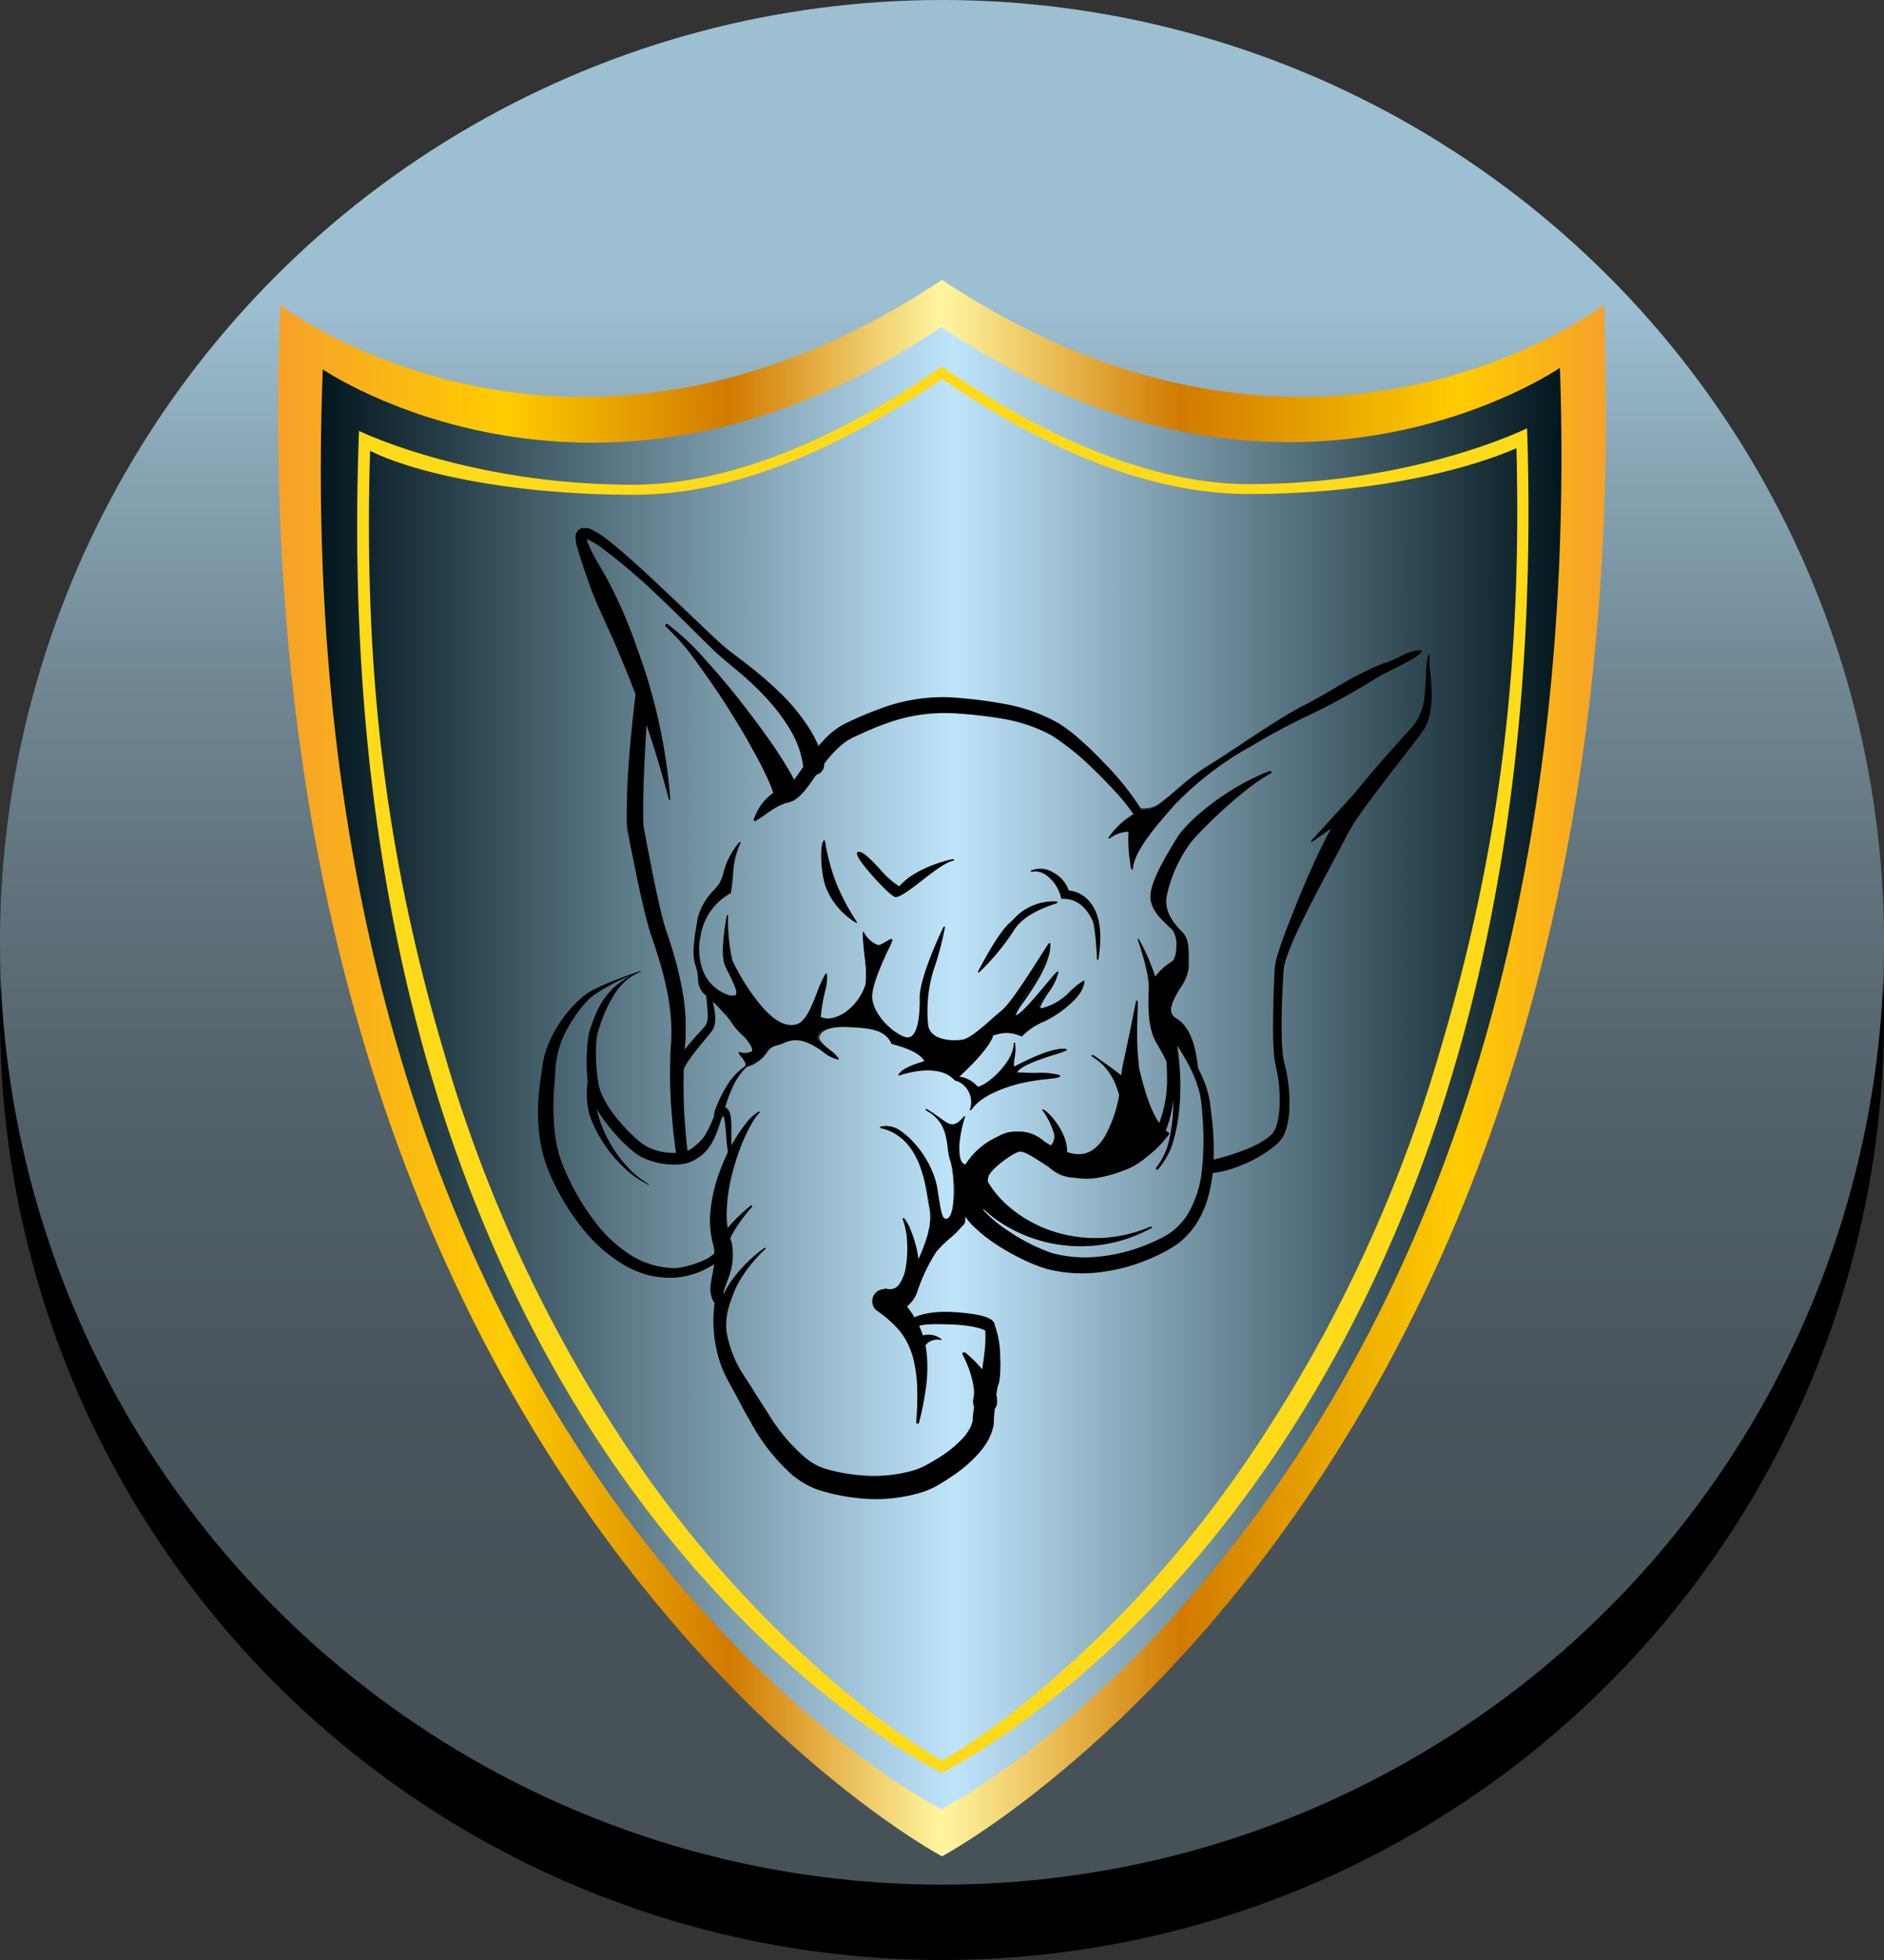 <svg xmlns="http://www.w3.org/2000/svg" xmlns:xlink="http://www.w3.org/1999/xlink" viewBox="0 0 250 260"><rect x="0" y="0" width="250" height="260" fill="#333333" stroke="none"/><defs><linearGradient id="Sfumatura_senza_nome_163" x1="125" y1="220.39" x2="125" y2="40.28" gradientUnits="userSpaceOnUse"><stop offset="0.01" stop-color="#465258"/><stop offset="0.2" stop-color="#49555c"/><stop offset="0.38" stop-color="#505f67"/><stop offset="0.55" stop-color="#5e7079"/><stop offset="0.72" stop-color="#708793"/><stop offset="0.88" stop-color="#88a5b4"/><stop offset="1" stop-color="#9dbfd2"/></linearGradient><linearGradient id="Sfumatura_senza_nome_90" x1="36.9" y1="141.69" x2="213.1" y2="141.69" gradientUnits="userSpaceOnUse"><stop offset="0" stop-color="#f6a12a"/><stop offset="0.17" stop-color="#fc0"/><stop offset="0.34" stop-color="#d17a00"/><stop offset="0.5" stop-color="#fff6a0"/><stop offset="0.68" stop-color="#d17a00"/><stop offset="0.89" stop-color="#fc0"/><stop offset="1" stop-color="#f6a12a"/></linearGradient><linearGradient id="Sfumatura_senza_nome_143" x1="42.57" y1="141.67" x2="207.2" y2="141.67" gradientUnits="userSpaceOnUse"><stop offset="0" stop-color="#02161d"/><stop offset="0.51" stop-color="#bfe5fb"/><stop offset="1" stop-color="#02161d"/></linearGradient></defs><title>miglior-difensore</title><g id="Livello_2" data-name="Livello 2"><g id="miglior_difensore" data-name="miglior difensore"><circle cx="125" cy="135" r="125"/><circle cx="125" cy="125" r="125" style="fill:url(#Sfumatura_senza_nome_163)"/><path d="M212.81,40.45S174.51,70,125,37.12C75.49,70,37.19,40.45,37.19,40.45,31,196.39,125,246.25,125,246.25S219,196.39,212.81,40.45Z" style="fill:url(#Sfumatura_senza_nome_90)"/><path d="M207,48.79s-36.85,25.47-82.08-5.44C79.69,74.26,42.83,49,42.83,49c-5.65,146.54,82.09,191,82.09,191S211.91,195.54,207,48.79Z" style="fill:url(#Sfumatura_senza_nome_143)"/><path d="M125,50.26c13,8.8,26.74,15.27,40.74,15.27,17.41,0,29.93-3.61,35.49-6.08.77,30.56-2.65,54.83-10.19,80.08a190.59,190.59,0,0,1-26.66,55.77,152.15,152.15,0,0,1-27.5,29.85A94.73,94.73,0,0,1,125,233.57a93.93,93.93,0,0,1-11.8-8.3,150.88,150.88,0,0,1-27.56-29.72A188.17,188.17,0,0,1,59,139.88c-7.5-25.24-10.82-49.51-9.89-80.09,5.08,2.62,17.78,5.84,34.94,5.84,14.05,0,27.83-6.5,41-15.37m0-1.68C110,59,96,64.3,84,64.3c-21.75,0-36.36-7.14-36.36-7.14-5.29,138.94,77.33,178,77.33,178s82.26-39.19,77.67-178.35c0,0-14.91,7.41-36.93,7.41-11.91,0-25.9-5.34-40.74-15.62Z" style="fill:#ffda19"/><path d="M126.38,114.09c.84-.18-4.69.77-7.06,3.61-1.27-.35-4.3-4.59-5.36-4.59s3.93,5.51,4.85,5.79S124.4,114.51,126.38,114.09Z"/><path d="M118.89,119l-.12,0c-.83-.26-5.18-5-5.06-5.79A.22.22,0,0,1,114,113c.59,0,1.65,1.11,2.77,2.29a10.74,10.74,0,0,0,2.56,2.28c2.06-2.41,6.44-3.51,7.13-3.6h.09a.09.09,0,0,1,.06.1c0,.07-.06.08-.16.11h0c-1,.21-2.74,1.56-4.27,2.75S119.42,119,118.89,119ZM114,113.2s0,0-.05,0c-.1.65,4,5.3,4.93,5.58.4.11,1.81-1,3.18-2a31.4,31.4,0,0,1,3.24-2.31c-1.59.47-4.35,1.49-5.86,3.29a.09.09,0,0,1-.1,0,9.57,9.57,0,0,1-2.71-2.35C115.54,114.34,114.47,113.2,114,113.2Z"/><path d="M109.32,111.54a27.61,27.61,0,0,0,1.51,5.62,29.69,29.69,0,0,0,2.74,5.14,9.52,9.52,0,0,1-4-4.72C108.94,115.69,108.8,112.25,109.32,111.54Z"/><path d="M113.57,122.4h0a9.59,9.59,0,0,1-4-4.78c-.66-1.89-.82-5.38-.27-6.13a.09.09,0,0,1,.1,0,.09.09,0,0,1,.07.08,27.7,27.7,0,0,0,1.5,5.59,29.62,29.62,0,0,0,2.72,5.12.1.1,0,0,1-.07.16Zm-4.29-10.54a12.31,12.31,0,0,0,.42,5.69,10,10,0,0,0,3.54,4.47,37.31,37.31,0,0,1-2.49-4.82A26.68,26.68,0,0,1,109.27,111.86Z"/><path d="M125.27,123s-3.21,6.56-3.16,9.3-.33,5.95-2.12,5.33-4.57-3.31-4.38-5.72,2.68-6.89,2.68-7.22-1.39.9-1.91.72a3.59,3.59,0,0,1-1.86-1.7c0,2,.69,5.8.36,6.93a7.32,7.32,0,0,1-3.21,4.06c-1.7.85-2.45.49-2.93.3.21-2.68,1.06-4.73.82-5.72-1.18,1.84-2,6.32-4,6.79s-3.78-1.42-4.81-2.64a28.84,28.84,0,0,1-3.73-5.9,23.21,23.21,0,0,1-.57-6c.09-.42-1,4.81-.24,6.51s2.08,3.78,1.27,4.11-3.49-1-4.29-3.11a8.3,8.3,0,0,1-.38-5,7.94,7.94,0,0,1,4.06-5.66c.42-2.27.24-4.67,1.32-6.61-2,2.17-2,4.58-2.69,5.52s-2.5,2.5-2.83,4.58-.85,4.53-.28,6.14.09,3,1.23,3.87a25.66,25.66,0,0,1,2.78,2.74,29.58,29.58,0,0,0,2,2.5c.57.42,1.89,2.08,1.32,2.41a2.37,2.37,0,0,1-1.7.09c.28.57,1.13,1.18.9,1.84,3.12-1.09,2.36-2.41,3.92-2.83s2.08-1,3.82-.57,3.45,2.36,4.48,2.41c-.33-.76-2.78-2.08-2.6-2.93s1.18-1.56,4-1.42,4.86.33,5.76,2.27c1.23.28,4,1.13,4.39,2.45a9.23,9.23,0,0,1,4.06,2.41c1.18-1,4.63-4.34,5-5.95a5.11,5.11,0,0,1,3.82.14,8.43,8.43,0,0,1,2.94-2c2.22-1,5.3-3.45,5.31-5.31-2,1.23-2.45,2.77-5.57,3.61-1.53.41,2-3.52,2-4.84-.82.77-4.59,5.78-5.59,5.83s4.66-5.83,4.5-9.59c-1,1.49-4.83,7.8-6.2,8.88s-4,3.82-5.33,4-4.2.14-4.63-1.94a18.83,18.83,0,0,1,.71-7.41A38.51,38.51,0,0,0,125.27,123Z"/><path d="M126.83,143.35l-.06,0c-.89-.81-2.59-2.19-4-2.38a.1.1,0,0,1-.08-.07c-.47-1.46-3.93-2.3-4.32-2.39a.09.09,0,0,1-.06-.05c-.85-1.84-2.71-2.06-5.68-2.21-2.34-.12-3.69.35-3.91,1.34-.1.44.71,1.11,1.42,1.69a4.56,4.56,0,0,1,1.17,1.18.09.09,0,0,1,0,.09.1.1,0,0,1-.08,0,4.73,4.73,0,0,1-2-1,8.93,8.93,0,0,0-2.53-1.39,3.64,3.64,0,0,0-2.68.2c-.31.12-.67.25-1.09.36a1.88,1.88,0,0,0-1.15.9A4.8,4.8,0,0,1,99,141.55a.09.09,0,0,1-.1,0,.1.1,0,0,1,0-.1c.14-.4-.18-.8-.49-1.19a3.46,3.46,0,0,1-.4-.58.1.1,0,0,1,0-.1.1.1,0,0,1,.09,0l.09,0a2.14,2.14,0,0,0,1.54-.1.18.18,0,0,0,.09-.17c0-.52-.93-1.72-1.42-2.08A9.82,9.82,0,0,1,97,135.55a10.28,10.28,0,0,0-.67-.87l-.4-.42a19.57,19.57,0,0,0-2.38-2.3,2.81,2.81,0,0,1-.92-2.21,7.35,7.35,0,0,0-.34-1.7c-.51-1.44-.16-3.56.16-5.44l.12-.75a8.06,8.06,0,0,1,2.19-3.81c.27-.31.5-.58.66-.81a5.57,5.57,0,0,0,.56-1.41,10.09,10.09,0,0,1,2.14-4.12.1.1,0,0,1,.15.11,10.86,10.86,0,0,0-1,4.36c-.07.73-.15,1.49-.28,2.22a.1.1,0,0,1,0,.07,7.82,7.82,0,0,0-4,5.56v0a8.32,8.32,0,0,0,.37,4.95,5.51,5.51,0,0,0,2.87,2.84,2,2,0,0,0,1.3.22.28.28,0,0,0,.16-.16c.17-.44-.38-1.54-.9-2.6-.2-.4-.41-.82-.58-1.22-.61-1.38-.05-5,.22-6.5a.57.57,0,0,1,0-.07c0-.1.09-.11.12-.1s.08.06.07.12h0v0a23.18,23.18,0,0,0,.57,5.91,28.66,28.66,0,0,0,3.71,5.87c1.13,1.33,2.85,3.06,4.72,2.61,1.27-.3,2.08-2.39,2.79-4.23a15.44,15.44,0,0,1,1.14-2.52.1.1,0,0,1,.1,0,.09.09,0,0,1,.08.07,6.51,6.51,0,0,1-.28,2.4,24.57,24.57,0,0,0-.54,3.28c.48.19,1.19.47,2.78-.32a7.18,7.18,0,0,0,3.16-4,15.07,15.07,0,0,0-.14-3.86c-.11-1.09-.23-2.22-.23-3a.09.09,0,0,1,.09-.09h0a.1.1,0,0,1,.09.08,3.53,3.53,0,0,0,1.79,1.63c.25.09.79-.24,1.19-.48s.59-.35.71-.28a.14.14,0,0,1,.07.13,6.21,6.21,0,0,1-.52,1.21c-.71,1.51-2,4.31-2.16,6-.18,2.3,2.49,5,4.31,5.62a.94.94,0,0,0,.91-.1c1-.73,1.11-3.54,1.08-5.14,0-2.73,3-9.07,3.17-9.34a.1.1,0,0,1,.1-.05.1.1,0,0,1,.08.09,38.36,38.36,0,0,1-1.52,5.7,18.77,18.77,0,0,0-.7,7.36c.43,2.13,3.57,2,4.52,1.86s2.62-1.6,4-2.8c.49-.44,1-.85,1.32-1.14,1.11-.88,3.92-5.3,5.43-7.68l.76-1.18a.09.09,0,0,1,.11,0,.09.09,0,0,1,.07.09c.1,2.39-2.07,5.56-3.51,7.66a8,8,0,0,0-1.11,1.84h0c.65,0,2.74-2.53,4.12-4.19.64-.77,1.15-1.38,1.41-1.62a.1.1,0,0,1,.16.07,7.67,7.67,0,0,1-1.38,2.78c-.51.8-1.14,1.79-1,2,0,0,.09,0,.25,0A7.81,7.81,0,0,0,142,131.5a10.63,10.63,0,0,1,1.78-1.41.1.1,0,0,1,.1,0,.1.1,0,0,1,0,.08c0,1.1-1,2.26-1.85,3a14.58,14.58,0,0,1-3.51,2.36,8.29,8.29,0,0,0-2.9,1.95.09.09,0,0,1-.11,0,4.36,4.36,0,0,0-3.22-.25l-.49.11c-.41,1.64-3.71,4.83-5,5.93Zm-4-2.59a9.42,9.42,0,0,1,4,2.36c1.23-1.09,4.55-4.31,4.86-5.84a.09.09,0,0,1,.08-.07l.53-.11a4.51,4.51,0,0,1,3.28.23,8.66,8.66,0,0,1,2.92-1.94c2.13-1,5-3.26,5.24-5a11,11,0,0,0-1.6,1.29,8,8,0,0,1-3.84,2.23c-.08,0-.34.09-.45-.07s.22-1,1-2.19a11.34,11.34,0,0,0,1.3-2.4c-.28.31-.71.82-1.19,1.39-1.93,2.31-3.58,4.22-4.26,4.25a.22.22,0,0,1-.19-.09c-.12-.22.23-.76,1.12-2,1.36-2,3.38-4.93,3.48-7.22l-.58.91c-1.51,2.38-4.33,6.82-5.47,7.73-.36.29-.82.7-1.31,1.14-1.37,1.22-3.07,2.74-4.07,2.85s-4.26.28-4.73-2a19,19,0,0,1,.71-7.46c.45-1.35,1.19-3.87,1.43-5-.76,1.63-2.93,6.48-2.89,8.71,0,1.64-.09,4.52-1.16,5.3a1.13,1.13,0,0,1-1.09.13c-1.88-.64-4.63-3.43-4.44-5.82.14-1.73,1.42-4.45,2.18-6.08.22-.47.43-.92.49-1.08a4,4,0,0,0-.48.26c-.48.29-1,.62-1.35.5a3.83,3.83,0,0,1-1.72-1.4c0,.77.12,1.72.22,2.64a14.7,14.7,0,0,1,.13,3.93,7.39,7.39,0,0,1-3.26,4.12c-1.68.84-2.48.52-3,.32l-.05,0a.1.1,0,0,1-.06-.1,24.51,24.51,0,0,1,.55-3.37,9.18,9.18,0,0,0,.31-2.06,18.73,18.73,0,0,0-1,2.26c-.73,1.88-1.56,4-2.92,4.34-2,.46-3.75-1.3-4.91-2.67A29,29,0,0,1,97,127.57a21,21,0,0,1-.59-4.76c-.26,1.71-.5,4.16,0,5.2.17.39.38.81.58,1.21.57,1.15,1.1,2.23.91,2.75a.46.46,0,0,1-.27.27,2.09,2.09,0,0,1-1.45-.22,5.71,5.71,0,0,1-3-2.95,8.49,8.49,0,0,1-.38-5.06v0a8,8,0,0,1,4.06-5.67c.13-.71.2-1.45.27-2.16a13.46,13.46,0,0,1,.72-3.73,10.7,10.7,0,0,0-1.61,3.46,5.64,5.64,0,0,1-.59,1.46c-.17.24-.4.51-.67.82a7.91,7.91,0,0,0-2.14,3.72l-.12.75c-.31,1.85-.66,3.95-.16,5.34a7.65,7.65,0,0,1,.34,1.74,2.63,2.63,0,0,0,.85,2.08,19.73,19.73,0,0,1,2.41,2.33l.39.42a10.45,10.45,0,0,1,.69.89,10,10,0,0,0,1.33,1.6c.45.34,1.53,1.6,1.5,2.25a.38.38,0,0,1-.18.32,2.2,2.2,0,0,1-1.56.14c.08.12.18.24.28.37a1.8,1.8,0,0,1,.56,1.19,4.53,4.53,0,0,0,2.51-1.81,2.05,2.05,0,0,1,1.25-1c.42-.11.77-.25,1.08-.36a3.86,3.86,0,0,1,2.8-.21,9.06,9.06,0,0,1,2.59,1.41,6.16,6.16,0,0,0,1.68,1,6.9,6.9,0,0,0-1-.94c-.79-.65-1.6-1.32-1.48-1.88.25-1.11,1.64-1.61,4.11-1.49,3,.15,4.91.38,5.82,2.28C119.19,138.49,122.3,139.3,122.84,140.77Z"/><path d="M119.32,142.55s5.14-1.94,7.5.71c-.66-2.69-2.83-2.83-3.26-2.69S120,141.43,119.32,142.55Z"/><path d="M126.83,143.35a.09.09,0,0,1-.07,0c-2.29-2.56-7.35-.7-7.4-.68a.1.1,0,0,1-.12-.14c.57-1,3-1.65,4-1.93l.32-.09a2.45,2.45,0,0,1,1.67.32,3.59,3.59,0,0,1,1.7,2.44.09.09,0,0,1,0,.11Zm-3.72-1.57a5.13,5.13,0,0,1,3.53,1.15,3.29,3.29,0,0,0-1.51-2,2.35,2.35,0,0,0-1.52-.31l-.33.09c-.83.23-2.92.8-3.69,1.61A12.31,12.31,0,0,1,123.11,141.78Z"/><path d="M141.37,139.25c.8.11-6.14,1.56-6.56,3.11,1.94.14,5.19,0,5.66.33s-2.83.33-5.33,1-5.14,1.75-6.37,3.49a3.07,3.07,0,0,0-1.94-3.92c.57-.94,2.22.33,2.83,1,1.46-.14,5-3.52,4.91-5.83.24.71-.38,3.24-.1,3.19S139.24,139,141.37,139.25Z"/><path d="M128.76,147.27h0a.09.09,0,0,1-.05-.11,3,3,0,0,0-1.88-3.81.09.09,0,0,1-.05-.06.1.1,0,0,1,0-.08.75.75,0,0,1,.59-.38,3.84,3.84,0,0,1,2.36,1.32c1.39-.2,4.83-3.42,4.78-5.73a.1.1,0,0,1,.08-.1.09.09,0,0,1,.11.06,6.24,6.24,0,0,1-.07,2,6.61,6.61,0,0,0-.09,1.1l.6-.29c1.37-.68,4.57-2.28,6.28-2.05.09,0,.14.05.15.11s-.1.18-1.38.58c-1.67.52-4.74,1.48-5.2,2.43.69,0,1.54.06,2.36.07a10.69,10.69,0,0,1,3.23.27.16.16,0,0,1,.08.17c0,.17-.36.22-1.7.38a27.59,27.59,0,0,0-3.74.61c-3.17.84-5.3,2-6.32,3.46A.1.1,0,0,1,128.76,147.27ZM127,143.22a3.09,3.09,0,0,1,2,3.57c1.13-1.34,3.2-2.41,6.16-3.19a27.84,27.84,0,0,1,3.77-.62,11.06,11.06,0,0,0,1.49-.22,13.93,13.93,0,0,0-3.08-.21c-.87,0-1.78,0-2.5-.08a.1.1,0,0,1-.07,0,.09.09,0,0,1,0-.08c.3-1.09,3.47-2.08,5.37-2.67.41-.13.81-.25,1.05-.34H141c-1.71,0-4.56,1.42-5.83,2.06a4.81,4.81,0,0,1-.7.32.13.13,0,0,1-.12,0c-.11-.11-.08-.42,0-1.29,0-.31.08-.66.11-1-.7,2.18-3.49,4.83-4.84,5a.09.09,0,0,1-.08,0c-.54-.58-1.59-1.36-2.24-1.29A.55.55,0,0,0,127,143.22Zm14.4-3.87h0Z"/><path d="M150.85,133c.23-1.11-.28,6.37.24,8.54s1.75,7.55,4.06,8.87a14.57,14.57,0,0,1-9.06,5.71,8.4,8.4,0,0,1-5.66-.76c-1.46-.66-4.11-2.88-5.1-2.64s-4.06,2.45-4.2,3.49a3.12,3.12,0,0,0,.33,2.22c.33.52.47,1.7-.38,1.84s-3.35.85-3.87-.71a4.41,4.41,0,0,1,1.09-5c1.65-1.51,4.15-4.77,6.8-4.29s4.2,1.84,5.57,2.31,3.87,1.7,6-1.75,2-7.6,2.41-9.49S150.62,134.1,150.85,133Z"/><path d="M129,160.62a1.78,1.78,0,0,1-1.91-1.05,4.53,4.53,0,0,1,1.11-5.06c.31-.28.64-.62,1-1,1.64-1.66,3.67-3.72,5.88-3.33a12.82,12.82,0,0,1,4.06,1.58,10.46,10.46,0,0,0,1.52.74l.31.11c1.45.53,3.64,1.32,5.62-1.82a17.23,17.23,0,0,0,2.13-7.57,18.38,18.38,0,0,1,.26-1.89c.31-1.39,1-4.63,1.41-6.77l.33-1.63h0c0-.09,0-.2.14-.19s.13,0,.09,1.86a40.36,40.36,0,0,0,.19,6.87l0,.18c.53,2.2,1.76,7.36,4,8.63a.1.1,0,0,1,0,.06.1.1,0,0,1,0,.08,14.63,14.63,0,0,1-9.13,5.75,8.49,8.49,0,0,1-5.7-.75,17,17,0,0,1-2-1.16c-1.17-.76-2.51-1.63-3.09-1.48-1,.24-4,2.46-4.13,3.41a3,3,0,0,0,.32,2.15,1.79,1.79,0,0,1,.17,1.52.79.79,0,0,1-.62.47l-.34.06A9,9,0,0,1,129,160.62Zm5.53-10.28c-1.91,0-3.72,1.83-5.19,3.32-.36.36-.7.71-1,1a4.35,4.35,0,0,0-1.06,4.86c.43,1.3,2.37.92,3.42.71l.35-.07a.59.59,0,0,0,.47-.36,1.63,1.63,0,0,0-.16-1.34,3.23,3.23,0,0,1-.34-2.28c.15-1.08,3.28-3.34,4.27-3.57.68-.15,2,.69,3.24,1.51a16.77,16.77,0,0,0,1.92,1.14,8.33,8.33,0,0,0,5.61.75,14.43,14.43,0,0,0,8.94-5.59c-2.23-1.39-3.45-6.5-4-8.7l0-.18a40.18,40.18,0,0,1-.2-6.92c0-.36,0-.71,0-1l-.21,1c-.44,2.14-1.1,5.38-1.41,6.77a18.4,18.4,0,0,0-.26,1.87,17.37,17.37,0,0,1-2.16,7.65c-2.06,3.27-4.43,2.41-5.85,1.89l-.3-.11a10.55,10.55,0,0,1-1.55-.75,12.69,12.69,0,0,0-4-1.56A3,3,0,0,0,134.56,150.34Z"/><path d="M145,140.1c-.86-.53,4,2.55,4.44,3.45A4.24,4.24,0,0,1,149,147C148.4,144.34,147.78,141.84,145,140.1Z"/><path d="M149,147.13h0a.09.09,0,0,1-.07-.07c-.46-2.17-1-4.61-3.25-6.38l-.55-.38-.25-.17h0c-.09-.07-.07-.09,0-.14s.11,0,.23,0a8.34,8.34,0,0,1,.72.5c1.24.85,3.43,2.37,3.75,3a4.3,4.3,0,0,1-.44,3.6A.1.1,0,0,1,149,147.13Zm-2.23-5.68A10.89,10.89,0,0,1,149,146.8a4.2,4.2,0,0,0,.29-3.21A11.35,11.35,0,0,0,146.73,141.45Z"/><path d="M138.39,147.22c.85.38,3.63,3.59,3,6.23a10.73,10.73,0,0,1-2.31-1.09,1.93,1.93,0,0,0,.71-2.41A9.37,9.37,0,0,0,138.39,147.22Z"/><path d="M141.41,153.55h0a10.68,10.68,0,0,1-2.34-1.1.1.1,0,0,1,0-.08.1.1,0,0,1,0-.08,1.82,1.82,0,0,0,.66-2.29,9.37,9.37,0,0,0-1.4-2.71.1.1,0,0,1,0-.12.1.1,0,0,1,.11,0c.82.37,3.72,3.58,3.07,6.34a.1.1,0,0,1,0,.06Zm-2.14-1.19a10.53,10.53,0,0,0,2.06,1c.44-2.23-1.51-4.81-2.55-5.72a10.19,10.19,0,0,1,1.11,2.32A2.05,2.05,0,0,1,139.28,152.36Z"/><path d="M128,148.12a16.56,16.56,0,0,0-.76,3.78c0,1.42,0,2.5,1.09,2.69a42.07,42.07,0,0,1-.28,4.2,18.79,18.79,0,0,1-.07,3.37c-.18.61-5.26,4.08-5.26,4.08s1.18-3.92.71-6.09-.8-9.34-6.56-10.67c3-.9,6.84,4.63,7.36,7.69s.61,5.14,1.65,4.44.9-6,.28-7.74.09-4.91-3.26-6.7C125.74,148.83,126.07,150.29,128,148.12Z"/><path d="M122.67,166.34l-.06,0a.1.1,0,0,1,0-.1s1.17-3.92.71-6c-.06-.28-.12-.65-.19-1.08-.47-2.93-1.35-8.38-6.3-9.52a.1.1,0,0,1,0-.18,3.21,3.21,0,0,1,2.63.53,12.69,12.69,0,0,1,4.85,7.24c.09.51.16,1,.23,1.43.25,1.6.44,2.86.86,3a.44.44,0,0,0,.42-.1c1-.66.88-5.84.25-7.63a8.21,8.21,0,0,1-.31-1.63c-.19-1.52-.43-3.38-2.34-4.68l-.56-.34a.1.1,0,0,1,.09-.17,6.37,6.37,0,0,1,.59.36c.48.3.87.59,1.21.83,1.37,1,1.84,1.33,3.18-.22a.1.1,0,0,1,.12,0,.1.1,0,0,1,0,.11,16.56,16.56,0,0,0-.75,3.75c0,1.46.07,2.43,1,2.6a.1.1,0,0,1,.08.08,40.76,40.76,0,0,1-.28,4.22,18.2,18.2,0,0,1-.07,3.39c-.19.62-4.78,3.78-5.3,4.13Zm-5.43-16.84c4.72,1.37,5.61,6.88,6,9.57.07.42.13.79.19,1.07.41,1.87-.38,5-.64,5.88,2-1.39,4.88-3.47,5-3.88a18.87,18.87,0,0,0,.07-3.34s.35-3.34.29-4.13c-1.09-.25-1.09-1.53-1.09-2.77a14.6,14.6,0,0,1,.64-3.4c-1.26,1.3-1.88.85-3.15-.06h0a7,7,0,0,1,1.33,3.83,8.09,8.09,0,0,0,.3,1.59c.6,1.69.78,7.1-.32,7.85a.62.62,0,0,1-.6.12c-.51-.22-.69-1.4-1-3.19-.07-.44-.14-.92-.23-1.43a12.46,12.46,0,0,0-4.77-7.1A3.3,3.3,0,0,0,117.25,149.5Z"/><path d="M140,119.66c1.06,0-3.87.8-5.62,3.73a30.52,30.52,0,0,1-4.58,5.52s2.45-4.86,4.11-6.37S136.65,119.71,140,119.66Z"/><path d="M129.85,129l-.06,0a.1.1,0,0,1,0-.12c.1-.2,2.48-4.89,4.13-6.4l.48-.45a7.2,7.2,0,0,1,5.67-2.46h0c.11,0,.23,0,.24.1s0,.13-.54.3c-1.09.38-4,1.4-5.24,3.47a30.87,30.87,0,0,1-4.59,5.54Zm9.9-9.24a6.92,6.92,0,0,0-5.25,2.4l-.48.45c-1.3,1.19-3.13,4.52-3.81,5.82a29.21,29.21,0,0,0,4.14-5.09c1.27-2.13,4.23-3.16,5.34-3.55Z"/><path d="M145.66,127.26s-.19-4.29-.61-5.19-1.6-3.07-4.15-2.93c-.09-1.27-2-4.06-4-3.54,2.36-1,4.77,1.56,4.86,2.64C143.11,118.29,146.93,119.66,145.66,127.26Z"/><path d="M145.66,127.35h0a.1.1,0,0,1-.09-.09s-.19-4.29-.6-5.15c-.89-1.89-2.22-2.88-3.84-2.88h-.23a.1.1,0,0,1-.1-.09,5,5,0,0,0-1.92-3,2.35,2.35,0,0,0-2-.48.1.1,0,0,1-.06-.18,3.24,3.24,0,0,1,3,.3,4.27,4.27,0,0,1,2,2.34,4.11,4.11,0,0,1,2.81,1.54c1.31,1.61,1.69,4.16,1.12,7.58A.1.1,0,0,1,145.66,127.35ZM141.12,119c1.24,0,2.86.55,4,3a19.68,19.68,0,0,1,.57,4.26c.34-2.86-.08-5.08-1.21-6.47a3.86,3.86,0,0,0-2.75-1.48.1.1,0,0,1-.09-.09,3.9,3.9,0,0,0-1.89-2.28,3.33,3.33,0,0,0-2-.5A3,3,0,0,1,139,116a5.21,5.21,0,0,1,2,3Z"/><path d="M168.54,102.3a.09.09,0,0,0-.12,0c-5.76,2.22-10.88,6.63-12.22,8.82l0,0c-1.43,2.33-3.59,5.86-3.54,7.86,0,1.72,1.53,3.08,2.51,4l.44.42a3.55,3.55,0,0,1,.47,2.33,3.11,3.11,0,0,1-.41,1.68l-.38.28a7.47,7.47,0,0,0-2,1.86,26.24,26.24,0,0,0-2.19-5,.1.1,0,0,0-.12,0,.1.1,0,0,0,0,.12s1.55,4.35,1.46,6.48c-.08,1.93-.22,5.17,1.05,7.27.36.6.69,1.19,1,1.76a8.55,8.55,0,0,0,2,2.85s-.61-4.44-.1-4.74c0,0,2.44,4.86,2.46,4.84.27-.17.24-.43.15-1.23v0c-.19-1.77-.59-5.44-2.92-6.82-1.37-.81-.4-2.44.53-4a6.33,6.33,0,0,0,1.13-2.64c0-.31,0-.62,0-.91,0-1.55.06-2.89-.79-3.82l-.11-.11c-1-1.06-2.44-2.66-2-4.8a17.9,17.9,0,0,1,3.33-7.23c1.61-1.93,7.21-7.3,10.4-8.94A.1.1,0,0,0,168.54,102.3ZM158.39,143l.09-.07S158.42,143,158.39,143Z"/><path d="M150.19,115.22a19.76,19.76,0,0,1-.33-5,4.59,4.59,0,0,0-2.69.94,9.94,9.94,0,0,1,3.59-3.26c-.61-1.09,1.27,0,2.88-1.09s4.2-3.73,6.75-5.24,9-6.09,12.18-7.69,8.12-4.81,10.76-5.71,3.35-1.79,5.19-1.89c-.19.8-4.29,2.5-6.14,3.63a86.7,86.7,0,0,1-8.73,4.81c-1.6.57-6.7,3.54-9.06,4.86a43.77,43.77,0,0,0-8.83,7C153.78,108.9,150.33,112.67,150.19,115.22Z"/><path d="M150.19,115.32a.1.1,0,0,1-.09-.08,20.27,20.27,0,0,1-.35-4.91,4.33,4.33,0,0,0-2.51.9.1.1,0,0,1-.13,0,.1.1,0,0,1,0-.13,10.55,10.55,0,0,1,3.53-3.25.44.44,0,0,1,0-.42c.11-.18.39-.18.82-.19a3.89,3.89,0,0,0,2.19-.51,26.39,26.39,0,0,0,2.42-1.93,33.11,33.11,0,0,1,4.33-3.31c.94-.56,2.39-1.52,4.07-2.63,2.86-1.9,6.09-4,8.12-5.06,1.23-.61,2.68-1.45,4.21-2.33a46.93,46.93,0,0,1,6.56-3.39,19.76,19.76,0,0,0,2.47-1,6.53,6.53,0,0,1,2.74-.85h0a.1.1,0,0,1,.09.12c-.13.57-1.87,1.44-3.7,2.37-.95.48-1.84.93-2.48,1.32a87.06,87.06,0,0,1-8.75,4.82,80.63,80.63,0,0,0-7.48,4l-1.57.89a43.5,43.5,0,0,0-8.8,7l-.36.41c-2,2.29-5.06,5.76-5.19,8.13a.1.1,0,0,1-.09.09Zm-.33-5.19a.1.1,0,0,1,.07,0,.09.09,0,0,1,0,.08,17,17,0,0,0,.23,4.37c.54-2.38,3.28-5.51,5.15-7.63l.36-.41a43.77,43.77,0,0,1,8.85-7.05l1.57-.89a80.78,80.78,0,0,1,7.51-4,86.76,86.76,0,0,0,8.71-4.81c.64-.4,1.54-.85,2.49-1.33a14.72,14.72,0,0,0,3.54-2.12,6.49,6.49,0,0,0-2.51.82,20,20,0,0,1-2.5,1.05,46.86,46.86,0,0,0-6.53,3.37c-1.54.88-3,1.72-4.22,2.34-2,1-5.25,3.15-8.1,5-1.68,1.12-3.13,2.08-4.07,2.64a33,33,0,0,0-4.31,3.29,26.32,26.32,0,0,1-2.44,1.94,4.1,4.1,0,0,1-2.29.54c-.31,0-.6,0-.65.09s0,.11.1.33a.1.1,0,0,1-.05.14,9,9,0,0,0-3.12,2.69,6.8,6.8,0,0,1,2.18-.57Z"/><path d="M100,108.79a7,7,0,0,1,2.29-3.38,5.23,5.23,0,0,1,1-.59,5.12,5.12,0,0,1,.55-.21,2.24,2.24,0,0,0,.43-.13,3.24,3.24,0,0,0,1-.91c1.47-1.89,2.74-4.29,4.82-6.16a8.24,8.24,0,0,1,.83-.67,6.23,6.23,0,0,1,.92-.58c.33-.19.63-.33.91-.46l.88-.41c1.18-.53,2.4-1,3.65-1.46a23.71,23.71,0,0,1,7.86-1.35c1.36,0,2.64.15,3.93.28s2.58.32,3.87.56a22.7,22.7,0,0,1,7.53,2.62,21.51,21.51,0,0,1,3.16,2.45c1,.87,1.89,1.78,2.79,2.72a36.15,36.15,0,0,1,4.93,6.09.62.62,0,0,1-1.05.66l0,0a23.78,23.78,0,0,0-2.34-2.88c-.85-.93-1.73-1.84-2.64-2.72a34.92,34.92,0,0,0-5.76-4.7,20.86,20.86,0,0,0-6.94-2.28c-1.23-.21-2.48-.36-3.73-.48s-2.52-.22-3.73-.21a22.32,22.32,0,0,0-7.19,1.25c-1.17.39-2.32.87-3.47,1.39l-.86.39a8.62,8.62,0,0,0-.8.4,4.37,4.37,0,0,0-.7.44,6.3,6.3,0,0,0-.67.53,16.5,16.5,0,0,0-2.38,2.71c-.74,1-1.42,2.08-2.28,3.15a7.88,7.88,0,0,1-.76.8l-.22.2-.28.19-.28.18-.37.14a3.25,3.25,0,0,1-.49.14c-.12,0-.23.08-.36.11a6.6,6.6,0,0,0-.72.32c-1,.5-1.94,1.31-3.11,2a.1.1,0,0,1-.15-.12Z"/><path d="M100.78,147.63a4.31,4.31,0,0,0-.72.9,11.07,11.07,0,0,0-.58,1,22.31,22.31,0,0,0-1,2.12,31.23,31.23,0,0,0-1.41,4.42,22.3,22.3,0,0,0-.63,4.49,10.36,10.36,0,0,0,.62,4.19.9.9,0,0,1,.06.2v0a9.26,9.26,0,0,1,.1,2.18,8.85,8.85,0,0,1-.45,2.1c-.21.65-.47,1.23-.62,1.72a2.51,2.51,0,0,0-.11,1.39l.07.37v0a17,17,0,0,0,1.46,7.71,14.44,14.44,0,0,0,.92,1.71l1.13,1.74c.75,1.19,1.48,2.36,2.23,3.5a24.52,24.52,0,0,0,5,6,9.33,9.33,0,0,0,1.52,1,8.22,8.22,0,0,0,.8.35c.27.09.53.18.87.26a22.55,22.55,0,0,0,3.84.69,19.07,19.07,0,0,0,7.58-.69,9.22,9.22,0,0,0,1.62-.73q.87-.49,1.69-1a15.56,15.56,0,0,0,2.92-2.39,6.43,6.43,0,0,0,1-1.37,4.07,4.07,0,0,0,.3-.72,1.73,1.73,0,0,0,.09-.36l0-.18,0-.25c.19-1.4.34-2.75.69-4.25a6.29,6.29,0,0,1,.19-.64c0-.07,0-.12.08-.21l.06-.12v0l0,0c.07-.25.14-.58.19-.9.11-.65.21-1.31.29-2a18.63,18.63,0,0,0,.14-3.92v-.05a.63.63,0,0,1,1.21-.31,12.38,12.38,0,0,1,.79,4.36,20.54,20.54,0,0,1,0,2.18c0,.37-.06.73-.13,1.15a2.26,2.26,0,0,1-.12.45l-.06.15h0v0c0,.08-.05.22-.08.37-.19,1.23-.33,2.64-.45,4l0,.27,0,.33a4,4,0,0,1-.14.66,6.88,6.88,0,0,1-.45,1.22,9.26,9.26,0,0,1-1.36,2,17.73,17.73,0,0,1-3.43,3q-.91.62-1.84,1.18a10.83,10.83,0,0,1-2.16,1,20.87,20.87,0,0,1-8.9.8,25.57,25.57,0,0,1-4.34-.86,10.54,10.54,0,0,1-1.12-.37,11.14,11.14,0,0,1-1.1-.52,12.22,12.22,0,0,1-1.95-1.32,25.71,25.71,0,0,1-5.42-6.88c-.72-1.22-1.37-2.46-2-3.66l-1-1.82a16.56,16.56,0,0,1-.93-2,17.59,17.59,0,0,1-.88-8.63l.07.38a3.38,3.38,0,0,1-.65-2.33,17.34,17.34,0,0,1,.33-2A12.53,12.53,0,0,0,94.8,167a10.42,10.42,0,0,0-.08-1.64l.06.24a12.34,12.34,0,0,1-.48-5.19,21,21,0,0,1,1.14-4.84,25.49,25.49,0,0,1,2.07-4.42,19.66,19.66,0,0,1,1.37-2,6.84,6.84,0,0,1,1.77-1.69.11.11,0,0,1,.13.17Z"/><path d="M128.1,179.43a15.73,15.73,0,0,1,2.46,2.51,11.68,11.68,0,0,1,1,1.54,6.69,6.69,0,0,1,.74,1.95l0,.25a1.6,1.6,0,0,1-3.14.61,1.63,1.63,0,0,1,0-.74,3.79,3.79,0,0,0,.06-1.31,9.51,9.51,0,0,0-.29-1.52,14.74,14.74,0,0,0-1.21-3.05h0a.19.19,0,0,1,.28-.24Z"/><path d="M101.48,165.51a18.43,18.43,0,0,0-2.06,1.69,18.77,18.77,0,0,0-1.83,2,12.73,12.73,0,0,0-1.49,2.31,7.18,7.18,0,0,0-.77,2.79h0c-.29,2.65,1.66,5.65,1.57,5.24-.55-2.65-1-4.32.3-7.59a11.71,11.71,0,0,1,1.08-2.28,19.52,19.52,0,0,1,3.29-4,.09.09,0,0,0,0-.12A.09.09,0,0,0,101.48,165.51Z"/><path d="M99.78,160.11A23.1,23.1,0,0,0,97.59,163a10.69,10.69,0,0,0-.82,1.56,3.47,3.47,0,0,0-.34,1.49.76.76,0,1,1-1.51,0v0a4.77,4.77,0,0,1,.79-2,11.73,11.73,0,0,1,1.17-1.53,23.65,23.65,0,0,1,2.72-2.58.13.13,0,0,1,.18.19Z"/><path d="M120,161.63a5.74,5.74,0,0,1,.84,1.51,16.65,16.65,0,0,1,1.17,5,7.45,7.45,0,0,1-.63,3.8,4.25,4.25,0,0,1-1.64,1.75,5.09,5.09,0,0,1-2.33.65h0l1.18-3a17.5,17.5,0,0,1,3,3.79,11.75,11.75,0,0,1,1.4,4.64,19.57,19.57,0,0,1-.16,4.59,38.47,38.47,0,0,1-.89,4.38.19.19,0,0,1-.37-.06h0a37.71,37.71,0,0,0,.14-4.38,18.1,18.1,0,0,0-.56-4.2,9.46,9.46,0,0,0-1.75-3.53,14.72,14.72,0,0,0-3-2.67,1.6,1.6,0,0,1,.63-2.86l.55-.11h0a1.5,1.5,0,0,0,1.62-.4,5.24,5.24,0,0,0,1-2.5,14.36,14.36,0,0,0,.17-3.14,9.32,9.32,0,0,0-.58-3.12v0a.14.14,0,0,1,.23-.15Z"/><path d="M124.87,177.76a2.19,2.19,0,0,0-1.4.15,1.69,1.69,0,0,0-.5.36c-.13.13-.22.32-.15.34a.81.81,0,1,1-1.43-.78,1.87,1.87,0,0,1,1-.66,2.78,2.78,0,0,1,.95-.12,2.7,2.7,0,0,1,1.59.6.06.06,0,0,1,0,.08A.06.06,0,0,1,124.87,177.76Z"/><path d="M189.69,87.07a15.93,15.93,0,0,0,.14,2.48c.08.84.15,1.69.15,2.55a11.79,11.79,0,0,1-.24,2.62,6.24,6.24,0,0,1-1.14,2.54c-2,2.66-4.11,5.3-6.12,8-1,1.32-2,2.67-2.85,4s-1.57,2.87-2.36,4.33c-1.56,2.95-3.16,5.89-4.61,8.89a41.16,41.16,0,0,0-1.95,4.57,7.28,7.28,0,0,0-.42,2.32l-.13,2.5c-.07,1.67-.11,3.34-.08,5,0,.83,0,1.66.11,2.48,0,.41.07.81.14,1.2a5.72,5.72,0,0,0,.12.56l.16.63a20.67,20.67,0,0,1,.49,5.16,11.55,11.55,0,0,1-.36,2.64,5.51,5.51,0,0,1-.55,1.33,4,4,0,0,1-1,1.1,16.37,16.37,0,0,1-4.54,2.63,14.49,14.49,0,0,1-4.65,1.11c-.45,0-.23-1.66.22-1.69,0,0,5.56-1.16,8.08-3.15,1.14-.75,1.38-2.45,1.49-4a19.46,19.46,0,0,0-.36-4.84l-.14-.59c0-.23-.1-.46-.13-.67-.07-.44-.1-.87-.14-1.3-.06-.86-.08-1.7-.09-2.55q0-2.54.07-5.06l.1-2.52a11.18,11.18,0,0,1,.11-1.31,10.31,10.31,0,0,1,.3-1.32c.51-1.65,1.11-3.22,1.73-4.8,1.23-3.15,2.53-6.26,4-9.3.75-1.53,1.49-3,2.43-4.53s2-2.78,3.11-4.1c2.15-2.61,4.39-5.12,6.66-7.59A7.32,7.32,0,0,0,189.05,92c.09-.81.14-1.65.18-2.48a13.19,13.19,0,0,1,.27-2.54.1.1,0,0,1,.19,0Z"/><path d="M174,111.52l5.89-6.43a1,1,0,0,1,1.55,1.42,1.11,1.11,0,0,1-.17.15l-7.14,5a.09.09,0,0,1-.12-.14Z"/><path d="M88.57,82.78a32.13,32.13,0,0,1,5,4.7Q95.86,90,98,92.7c1.41,1.79,2.79,3.61,4.11,5.49.66.94,1.3,1.9,1.92,2.89.3.51.62,1,.9,1.53.14.27.3.52.43.82l.4.91a1.66,1.66,0,0,1-3,1.34l-.06-.16-.05-.17-.21-.67c-.07-.23-.19-.48-.29-.72-.19-.48-.44-1-.67-1.47-.48-1-1-2-1.54-2.94-1.08-2-2.23-3.88-3.43-5.78S94,90,92.69,88.19a31.62,31.62,0,0,0-4.35-5.08h0a.2.2,0,0,1,.25-.31Z"/><path d="M106.58,101.69a12.25,12.25,0,0,0-1.44-4.39,23.38,23.38,0,0,0-2.82-4,37.73,37.73,0,0,0-3.54-3.53c-1.26-1.12-2.59-2.13-3.89-3.33-2.46-2.38-4.82-4.8-7.29-7.13a81.06,81.06,0,0,0-7.68-6.58,10.11,10.11,0,0,0-2-1.2.73.73,0,0,0-.21-.06l-.09,0h0s.07,0,.14-.08.07-.11.07-.09a3.12,3.12,0,0,0,.25.92,18.53,18.53,0,0,0,1.12,2.2l1.27,2.21A61.94,61.94,0,0,1,84.54,86a73.63,73.63,0,0,1,4.4,20,.1.1,0,0,1-.2,0,137.07,137.07,0,0,0-6.52-19.15c-1.25-3.12-2.85-6.09-4-9.3-.57-1.62-1.12-3.21-1.63-4.95a4.2,4.2,0,0,1-.2-1.57,1.2,1.2,0,0,1,.32-.67,1.05,1.05,0,0,1,.71-.31h.31l.22,0a1.83,1.83,0,0,1,.4.13,11,11,0,0,1,2.3,1.45c2.72,2.14,5.17,4.49,7.66,6.82s4.93,4.71,7.41,7c1.23,1.07,2.66,2.06,4,3.14a48.2,48.2,0,0,1,3.9,3.42,25.34,25.34,0,0,1,3.4,4.06,15.93,15.93,0,0,1,2.31,5h0a1.39,1.39,0,1,1-2.7.7A1.51,1.51,0,0,1,106.58,101.69Z"/><path d="M86,92.22c-.25,5.28-.68,10.61-.65,15.8,0,.32,0,.64,0,.95a7.88,7.88,0,0,0,.09.87l.36,1.94.76,3.9c.53,2.58,1.06,5.2,1.79,7.65a53.16,53.16,0,0,1,2.15,7.78,31.17,31.17,0,0,1,.48,4.08c0,.69,0,1.38,0,2.07s-.08,1.38-.13,2c-.16,2.6-.18,5.24-.08,7.86.05,1.31.3,4.21.45,5.5s-1.31,1.54-1.53.19-.5-4.26-.6-5.6a68.7,68.7,0,0,1-.1-8.06c.5-5.22-.87-10.2-2.64-15.22-.8-2.63-1.35-5.23-1.9-7.84l-.79-3.91-.38-2a9.87,9.87,0,0,1-.11-1.11c0-.36,0-.7,0-1,0-2.73.13-5.39.35-8s.48-5.31.82-7.95a.83.83,0,0,1,1.65.14Z"/><path d="M94.22,131.5a16.89,16.89,0,0,1,.67,3.1,3.68,3.68,0,0,1-.21,1.79,4,4,0,0,1-.51.75l-.5.61c-.66.8-1.31,1.58-1.91,2.39a12,12,0,0,0-.8,1.23,3.24,3.24,0,0,0-.45,1.18h0a.64.64,0,0,1-1.28-.09h0a4.36,4.36,0,0,1,.6-1.72,10.64,10.64,0,0,1,.91-1.36c.64-.86,1.35-1.63,2.05-2.4l.51-.57a3.83,3.83,0,0,0,.4-.51,2.78,2.78,0,0,0,.21-1.26,29.57,29.57,0,0,0-.27-3,.29.29,0,0,1,.57-.11Z"/><path d="M99.23,141.4a8.3,8.3,0,0,0-2.09,3A15.75,15.75,0,0,0,96,147.89v0a.67.67,0,0,1-.79.54c-.37-.07-.51-.07-.45-.44,0,0,0-.32,0-.35a17.24,17.24,0,0,1,1.67-3.59,8.69,8.69,0,0,1,2.66-2.77.06.06,0,0,1,.08,0A.06.06,0,0,1,99.23,141.4Z"/><path d="M127.94,162.16c-.35.83-2.9,2.76-3.7,3.8a23.51,23.51,0,0,0-2.45,5,4.34,4.34,0,0,1-2.12,2.69,1.4,1.4,0,0,1-1.32-.42,13.77,13.77,0,0,1,1.37-1.6c.14,0,3.26-6,3.68-8.68.94-1.32,2.45-.28,2.45-.28Z"/><path d="M119.34,173.8a1.65,1.65,0,0,1-1.08-.51.1.1,0,0,1,0-.12,7.94,7.94,0,0,1,1.4-1.63c.27-.31,3.22-6.06,3.63-8.62a.09.09,0,0,1,0,0,1.84,1.84,0,0,1,2.55-.33l2.06-.49a.1.1,0,0,1,.09,0,.09.09,0,0,1,0,.1,10,10,0,0,1-2,2.12,17.36,17.36,0,0,0-1.72,1.7,23.38,23.38,0,0,0-2.44,5,4.37,4.37,0,0,1-2.18,2.75A1.07,1.07,0,0,1,119.34,173.8Zm-.88-.58a1.26,1.26,0,0,0,1.16.34,4.25,4.25,0,0,0,2.06-2.63,23.63,23.63,0,0,1,2.47-5,17.16,17.16,0,0,1,1.74-1.73,14.26,14.26,0,0,0,1.85-1.87l-1.89.45a.1.1,0,0,1-.08,0c-.06,0-1.43-1-2.31.24a35.08,35.08,0,0,1-3.75,8.73h0A13.14,13.14,0,0,0,118.46,173.22Z"/><path d="M120.83,175.21c1.06-.87,3.4-1.2,5.71-1.06s5.29.54,5.33,1.53-.52,1.63-.66,1.16-2.08-1.11-4.39-1.2-4.93-.17-5.19.4C121.42,177.05,120.83,175.21,120.83,175.21Z"/><path d="M131.37,177.09c-.07,0-.19,0-.25-.23-.14-.47-1.82-1-4.3-1.14-1.69-.07-4.85-.2-5.1.35,0,.14-.09.35-.26.36h0c-.29,0-.57-.75-.71-1.2a.09.09,0,0,1,0-.1c1-.82,3.21-1.24,5.78-1.08s5.37.55,5.42,1.63c0,.75-.27,1.36-.56,1.41Zm-7-1.61c.7,0,1.52,0,2.46.06,2.06.08,4.26.55,4.48,1.27,0,0,0,.09.07.09s.44-.48.4-1.21-1.95-1.24-5.24-1.44c-2.47-.15-4.6.23-5.59,1a2.32,2.32,0,0,0,.51,1s0,0,.09-.23C121.73,175.61,122.71,175.48,124.38,175.48Z"/><ellipse cx="126.57" cy="141.63" rx="0.88" ry="1.5" transform="translate(-42.77 227.67) rotate(-75.15)"/><ellipse cx="100.64" cy="137.66" rx="1.22" ry="0.67" transform="translate(-16.73 13.96) rotate(-7.33)"/><path d="M154.36,135.64a.41.41,0,0,1,.28,0,.42.42,0,0,1,.11.09l0,0,.07.08.15.16.29.33.56.67q.55.68,1.07,1.38a27,27,0,0,1,1.9,3,16.73,16.73,0,0,1,1.41,3.28,11.14,11.14,0,0,1,.37,1.78q.12.86.22,1.74a35.58,35.58,0,0,1,.17,7.06,19.36,19.36,0,0,1-.64,3.55,12.85,12.85,0,0,1-1.45,3.38,10.76,10.76,0,0,1-2.52,2.8,16.8,16.8,0,0,1-1.59,1c-.53.27-1.06.56-1.61.79a24.12,24.12,0,0,1-6.93,2,19.2,19.2,0,0,1-7.3-.39,22.28,22.28,0,0,1-3.4-1.37,30.35,30.35,0,0,1-3.14-1.77,20.16,20.16,0,0,1-2.91-2.25,8.09,8.09,0,0,1-2.27-3.33,5.89,5.89,0,0,1,.4-4.23,9.65,9.65,0,0,1,5.86-5,5.07,5.07,0,0,1,5.73,1.69c.41.48.74,1,1.08,1.33a3.76,3.76,0,0,0,1.08.86,3.71,3.71,0,0,0,1.35.34,14.69,14.69,0,0,0,6.48-.83,8.29,8.29,0,0,0,4.49-4.42,16,16,0,0,0,1.19-6.57,32.62,32.62,0,0,0-.2-3.42l-.23-1.72A13.06,13.06,0,0,1,154.36,135.64Zm.26.51a10.72,10.72,0,0,1,.52,1.41l.3,1.71a33.4,33.4,0,0,1,.34,3.49,17,17,0,0,1-1,7,10,10,0,0,1-2,3.1,9.53,9.53,0,0,1-3,2.15,16.18,16.18,0,0,1-7.11,1.22,5.4,5.4,0,0,1-2-.41,5.53,5.53,0,0,1-1.68-1.19,9.28,9.28,0,0,0-2.25-2.16,3.67,3.67,0,0,0-2.61,0,7.06,7.06,0,0,0-2.52,1.53,7.67,7.67,0,0,0-1.75,2.37,3.6,3.6,0,0,0-.28,2.51,5.9,5.9,0,0,0,1.59,2.34,17.9,17.9,0,0,0,2.53,2,25.31,25.31,0,0,0,5.87,3,17.17,17.17,0,0,0,6.47.45,22.63,22.63,0,0,0,6.41-1.68c.52-.2,1-.45,1.52-.69a15.34,15.34,0,0,0,1.37-.8,9,9,0,0,0,2.17-2.27,14.33,14.33,0,0,0,2-6.18,37.09,37.09,0,0,0,.07-6.79q-.06-.86-.14-1.71a10,10,0,0,0-.27-1.63A15.76,15.76,0,0,0,158,141.8a27.9,27.9,0,0,0-1.72-3q-.47-.72-1-1.41l-.52-.69-.26-.34-.13-.17-.07-.08h0a.19.19,0,0,0,.08,0A.21.21,0,0,0,154.62,136.15Z"/><path d="M152.76,162.92a19.5,19.5,0,0,1-19.88-.67,15.93,15.93,0,0,1-5.07-5.22h0a1.51,1.51,0,0,1,2.6-1.53l.07.14a13.25,13.25,0,0,0,3.77,4.73,17.09,17.09,0,0,0,5.58,3,18.24,18.24,0,0,0,12.81-.65.14.14,0,0,1,.13.25Z"/><path d="M137.21,152.43c-2.07-.46-5.77,1.49-6.85,4.23-.57,1.44-1,3.33.74,4.94-2.51-.65-3.9-3.7-3.19-4.88s2.12-3.59,3.07-4.11C135.05,150.37,137.21,152.43,137.21,152.43Z"/><path d="M155.78,137a12.64,12.64,0,0,1,.53,2.39q.16,1.17.24,2.33a33.68,33.68,0,0,1,0,4.66,23.68,23.68,0,0,1-.75,4.6,9.87,9.87,0,0,1-2.13,4.14.17.17,0,0,1-.24,0,.17.17,0,0,1,0-.24,9.41,9.41,0,0,0,1.8-4.06,23,23,0,0,0,.46-4.49,32.68,32.68,0,0,0-.26-4.51c-.09-.75-.21-1.49-.36-2.22a11.76,11.76,0,0,0-.57-2.06v0a.71.71,0,1,1,1.3-.57Z"/><path d="M84.94,128.92l.1,0,0,0,0,0s-.11-.15-.07-.1H85l-.21.06-.41.13-.81.29c-.54.19-1.08.39-1.62.6a27.49,27.49,0,0,0-3.19,1.39,7.62,7.62,0,0,0-1.5,1,13.14,13.14,0,0,0-1.29,1.23,17,17,0,0,0-2.13,2.85,14.45,14.45,0,0,0-1.49,3.31c-.09.29-.16.6-.23.9s-.11.64-.15.91l-.24,1.7a28.21,28.21,0,0,0-.2,7.09,20.48,20.48,0,0,0,.73,3.55,22.68,22.68,0,0,0,1.36,3.34,32.26,32.26,0,0,0,3.85,6,19.92,19.92,0,0,0,5.42,4.68,11.9,11.9,0,0,0,6.8,1.63l.73-.09a11,11,0,0,0,3.8-1.36,6,6,0,0,0,1.77-1.55,2.19,2.19,0,0,0,.35-1c.07-.18.13-.34.17-.47a1.22,1.22,0,0,0,.18-.43c0-.14.13-.27.12-.38-.13-.79-.33-1.43-.47-2.14s-.15-1.45-.22-2.16c.21-1.52,0-2.71.38-4.1.19-.69.41-1.38.56-2.11a4,4,0,0,0,.09-1.15,9,9,0,0,1-.1-1.06l0-2.16a8.9,8.9,0,0,0-.08-1.13,3.11,3.11,0,0,0-.15-.61,1.23,1.23,0,0,0-.52-.67.73.73,0,0,0-.73,0,1.12,1.12,0,0,0-.37.34,3.61,3.61,0,0,0-.31.56c-.16.35-.3.68-.44,1a13.83,13.83,0,0,1-.93,1.83A6.35,6.35,0,0,1,92.24,152a3.6,3.6,0,0,1-1.53.83,7.92,7.92,0,0,1-3.84-.3,5.8,5.8,0,0,1-1.68-.85,17.18,17.18,0,0,1-1.54-1.36,22.72,22.72,0,0,1-2.7-3.18,13.1,13.1,0,0,1-1-1.74,6.45,6.45,0,0,1-.57-1.87,23.9,23.9,0,0,1-.3-4.18,12.83,12.83,0,0,1,.17-2.05c0-.17.07-.31.11-.47l.16-.51c.11-.34.22-.67.34-1a17.73,17.73,0,0,1,1.87-3.73A7.46,7.46,0,0,1,84.94,128.92Zm0-.11a12.09,12.09,0,0,0-3.67,2.37,10.58,10.58,0,0,0-2.37,3.74c-.14.34-.27.68-.39,1l-.18.52c-.05.19-.12.39-.16.57a13.88,13.88,0,0,0-.27,2.24A25.11,25.11,0,0,0,78,143.7a7.86,7.86,0,0,0,.61,2.26,13.24,13.24,0,0,0,1.11,2,24.21,24.21,0,0,0,2.83,3.44,16.67,16.67,0,0,0,1.68,1.51A7.34,7.34,0,0,0,86.38,154a10.07,10.07,0,0,0,2.29.46,8.22,8.22,0,0,0,2.38-.13,5.79,5.79,0,0,0,3.63-3.14,13.47,13.47,0,0,0,.83-2.1c.11-.35.22-.69.33-1a3,3,0,0,1,.17-.4s.05-.07,0,0-.26,0-.22,0,.07,0,.13.16a2.21,2.21,0,0,1,.15.43,8.11,8.11,0,0,1,.17,1c.09.7.11,1.42.18,2.15a10.28,10.28,0,0,0,.14,1.09,3.32,3.32,0,0,1-.05,1c-.13.68-.35,1.37-.54,2.07a12.71,12.71,0,0,0-.62,4.35c0,.73-.33,1.58-.22,2.31a12,12,0,0,1,.24,2.19c-.08.21,0,1.16-.18,1.41a5,5,0,0,1-1.53,1.2,12.8,12.8,0,0,1-3.93,1.17h.09a11.26,11.26,0,0,1-6.15-1.74,18.25,18.25,0,0,1-4.78-4.48,31,31,0,0,1-3.45-5.71,20.6,20.6,0,0,1-1.21-3,18.42,18.42,0,0,1-.63-3.2,34.22,34.22,0,0,1,0-6.66l.12-1.72c0-.31,0-.53.07-.8s.07-.52.14-.78A13,13,0,0,1,75,137a18.83,18.83,0,0,1,1.75-2.83,15.15,15.15,0,0,1,1.07-1.29,6.85,6.85,0,0,1,1.25-1.06,24.66,24.66,0,0,1,3-1.69c.52-.24,1-.48,1.57-.7l.8-.31.4-.15.2-.06h0c.05,0-.08-.06,0-.09h0Z"/><path d="M86.07,157.18a12.89,12.89,0,0,1-3.39-2.41A18.12,18.12,0,0,1,80,151.52a16.45,16.45,0,0,1-1.83-3.83,11.25,11.25,0,0,1-.17-4.31c0-.4,0-.71.38-.68a.73.73,0,0,1,.67.78v.06a10.08,10.08,0,0,0,.2,3.85,15.51,15.51,0,0,0,1.42,3.74,17.52,17.52,0,0,0,2.3,3.34,12.62,12.62,0,0,0,3.12,2.62.05.05,0,0,1,0,.07A.06.06,0,0,1,86.07,157.18Z"/></g></g></svg>